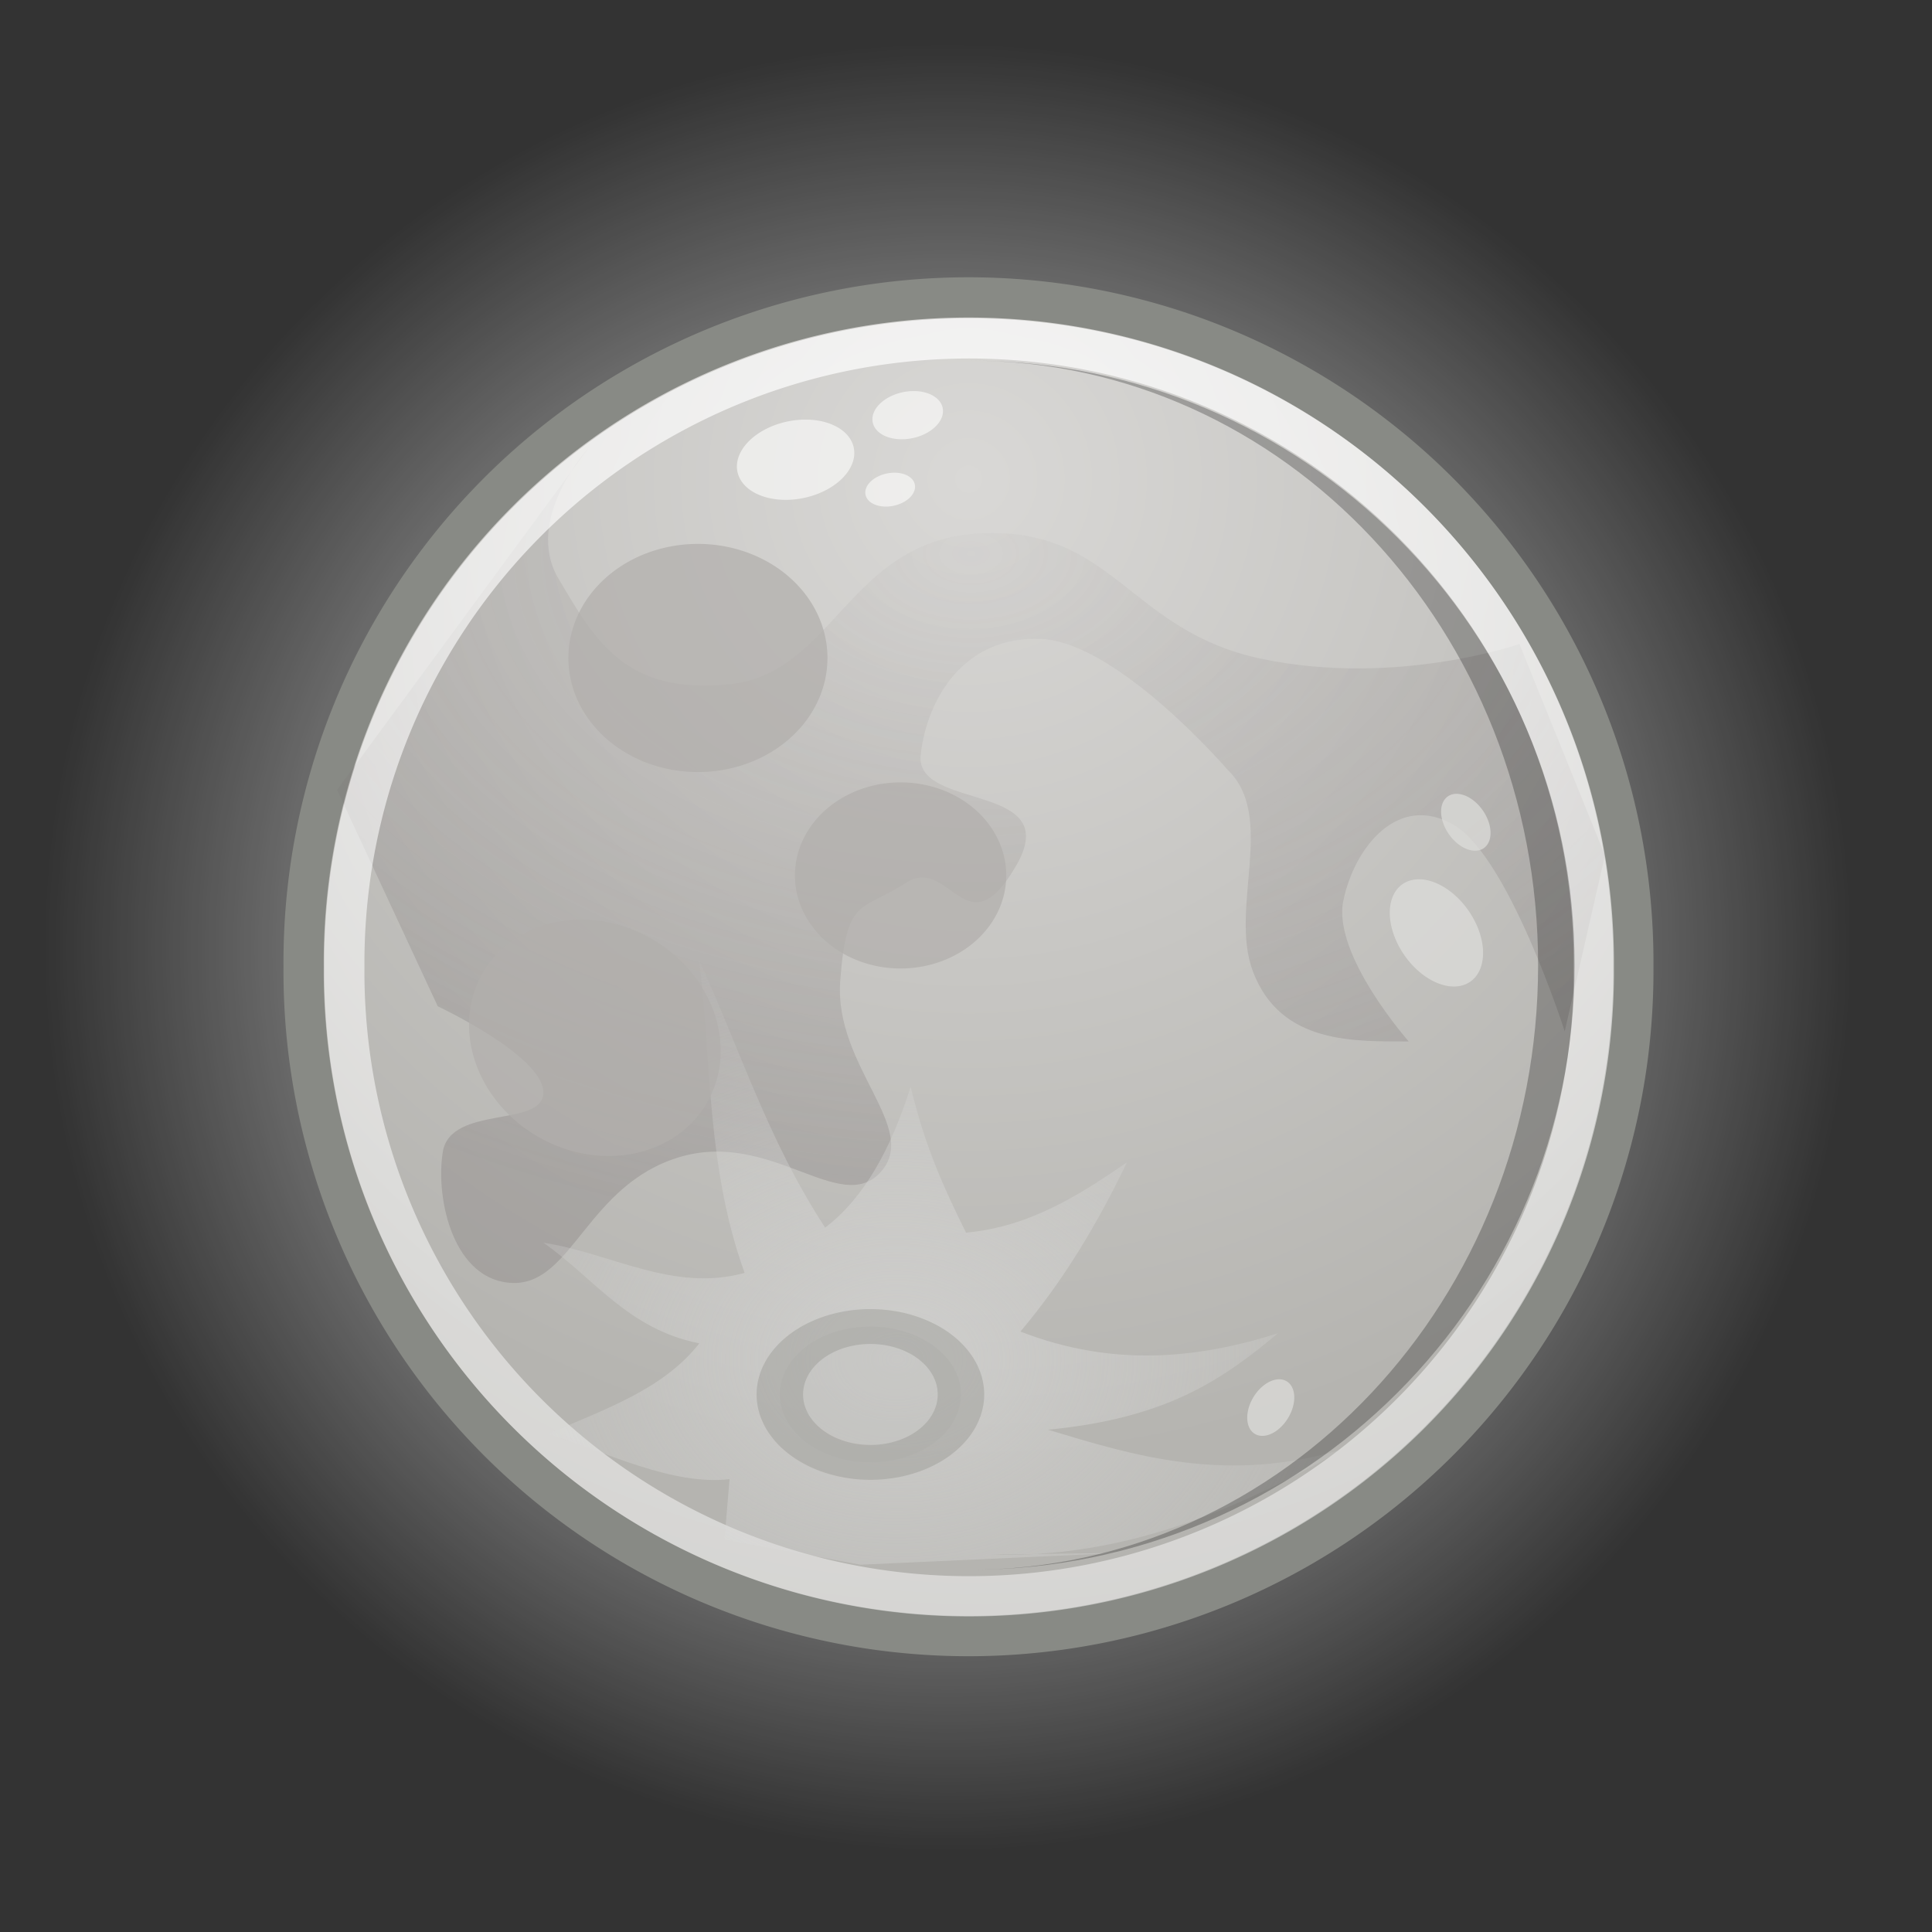 <?xml version="1.0" encoding="UTF-8" standalone="no"?>
<!-- Created with Inkscape (http://www.inkscape.org/) -->
<svg
   xmlns:dc="http://purl.org/dc/elements/1.1/"
   xmlns:cc="http://web.resource.org/cc/"
   xmlns:rdf="http://www.w3.org/1999/02/22-rdf-syntax-ns#"
   xmlns:svg="http://www.w3.org/2000/svg"
   xmlns="http://www.w3.org/2000/svg"
   xmlns:xlink="http://www.w3.org/1999/xlink"
   xmlns:sodipodi="http://sodipodi.sourceforge.net/DTD/sodipodi-0.dtd"
   xmlns:inkscape="http://www.inkscape.org/namespaces/inkscape"
   width="48px"
   height="48px"
   id="svg1306"
   sodipodi:version="0.32"
   inkscape:version="0.45"
   sodipodi:docbase="/home/dobey/Projects/mate-icon-theme/scalable/status"
   sodipodi:docname="weather-clear-night-200.svg"
   inkscape:output_extension="org.inkscape.output.svg.inkscape">
  <rect width="100%" height="100%" fill="#333333" stroke="none"/>
  <defs
     id="defs1308">
    <linearGradient
       id="linearGradient5199">
      <stop
         style="stop-color:#7e7878;stop-opacity:0.097;"
         offset="0"
         id="stop5201" />
      <stop
         style="stop-color:#7e7878;stop-opacity:1;"
         offset="1"
         id="stop5203" />
    </linearGradient>
    <linearGradient
       inkscape:collect="always"
       id="linearGradient5191">
      <stop
         style="stop-color:#dadad9;stop-opacity:1;"
         offset="0"
         id="stop5193" />
      <stop
         style="stop-color:#dadad9;stop-opacity:0;"
         offset="1"
         id="stop5195" />
    </linearGradient>
    <linearGradient
       inkscape:collect="always"
       id="linearGradient5164">
      <stop
         style="stop-color:white;stop-opacity:1;"
         offset="0"
         id="stop5166" />
      <stop
         style="stop-color:white;stop-opacity:0;"
         offset="1"
         id="stop5168" />
    </linearGradient>
    <linearGradient
       id="linearGradient5154">
      <stop
         style="stop-color:#d9d8d6;stop-opacity:1;"
         offset="0"
         id="stop5156" />
      <stop
         style="stop-color:#b5b4b0;stop-opacity:1;"
         offset="1"
         id="stop5158" />
    </linearGradient>
    <linearGradient
       inkscape:collect="always"
       id="linearGradient5138">
      <stop
         style="stop-color:white;stop-opacity:1;"
         offset="0"
         id="stop5140" />
      <stop
         style="stop-color:white;stop-opacity:0;"
         offset="1"
         id="stop5142" />
    </linearGradient>
    <radialGradient
       inkscape:collect="always"
       xlink:href="#linearGradient5138"
       id="radialGradient5144"
       cx="23.071"
       cy="11.012"
       fx="23.071"
       fy="11.012"
       r="22.856"
       gradientUnits="userSpaceOnUse"
       gradientTransform="matrix(3.373,-2.744236e-17,2.744127e-17,3.373,-54.749,-26.131)" />
    <radialGradient
       inkscape:collect="always"
       xlink:href="#linearGradient5154"
       id="radialGradient5160"
       cx="23.071"
       cy="6.893"
       fx="23.071"
       fy="6.893"
       r="22.813"
       gradientUnits="userSpaceOnUse"
       gradientTransform="matrix(1.441,4.174343e-16,-4.174186e-16,1.441,-10.166,-3.037)" />
    <radialGradient
       inkscape:collect="always"
       xlink:href="#linearGradient5164"
       id="radialGradient5170"
       cx="23.688"
       cy="23.428"
       fx="23.688"
       fy="23.428"
       r="22.451"
       gradientUnits="userSpaceOnUse" />
    <radialGradient
       inkscape:collect="always"
       xlink:href="#linearGradient5191"
       id="radialGradient5197"
       cx="22.288"
       cy="34.537"
       fx="22.288"
       fy="34.537"
       r="9.938"
       gradientTransform="matrix(1.498,2.619729e-16,-1.977154e-16,1.131,-11.103,-5.289)"
       gradientUnits="userSpaceOnUse" />
    <radialGradient
       inkscape:collect="always"
       xlink:href="#linearGradient5199"
       id="radialGradient5205"
       cx="24.125"
       cy="9.735"
       fx="24.125"
       fy="9.735"
       r="15.75"
       gradientTransform="matrix(1.652,3.935566e-16,-2.592475e-16,1.088,-15.73,3.156)"
       gradientUnits="userSpaceOnUse" />
  </defs>
  <sodipodi:namedview
     id="base"
     pagecolor="white"
     bordercolor="#666"
     borderopacity="0.341"
     inkscape:pageopacity="0"
     inkscape:pageshadow="2"
     inkscape:zoom="1"
     inkscape:cx="58.57467"
     inkscape:cy="10.960154"
     inkscape:current-layer="layer1"
     showgrid="false"
     inkscape:grid-bbox="true"
     inkscape:document-units="px"
     inkscape:window-width="822"
     inkscape:window-height="900"
     inkscape:window-x="581"
     inkscape:window-y="130"
     inkscape:showpageshadow="false" />
  <g
     id="layer1"
     inkscape:label="Layer 1"
     inkscape:groupmode="layer">
    <path
       sodipodi:type="arc"
       style="opacity:1;color:black;fill:url(#radialGradient5170);fill-opacity:1;fill-rule:evenodd;stroke:none;stroke-width:1;stroke-linecap:round;stroke-linejoin:round;marker:none;marker-start:none;marker-mid:none;marker-end:none;stroke-miterlimit:4;stroke-dasharray:none;stroke-dashoffset:0;stroke-opacity:1;visibility:visible;display:inline;overflow:visible"
       id="path5162"
       sodipodi:cx="23.688078"
       sodipodi:cy="23.42804"
       sodipodi:rx="22.45064"
       sodipodi:ry="22.45064"
       d="M 46.139 23.428 A 22.451 22.451 0 1 1  1.237,23.428 A 22.451 22.451 0 1 1  46.139 23.428 z"
       transform="translate(-0.146,0.104)" />
    <path
       sodipodi:type="arc"
       style="opacity:1;color:black;fill:url(#radialGradient5160);fill-opacity:1.0;fill-rule:evenodd;stroke:#888a85;stroke-width:1.34;stroke-linecap:butt;stroke-linejoin:round;marker:none;marker-start:none;marker-mid:none;marker-end:none;stroke-miterlimit:4;stroke-dasharray:none;stroke-dashoffset:0;stroke-opacity:1;visibility:visible;display:inline;overflow:visible"
       id="path1314"
       sodipodi:cx="23.071428"
       sodipodi:cy="23.142857"
       sodipodi:rx="22.142857"
       sodipodi:ry="22.142857"
       d="M 45.214 23.143 A 22.143 22.143 0 1 1  0.929,23.143 A 22.143 22.143 0 1 1  45.214 23.143 z"
       transform="matrix(0.746,0,0,0.746,6.85,6.754)" />
    <path
       style="opacity:0.331;color:black;fill:url(#radialGradient5205);fill-opacity:1.0;fill-rule:evenodd;stroke:none;stroke-width:1;stroke-linecap:round;stroke-linejoin:round;marker:none;marker-start:none;marker-mid:none;marker-end:none;stroke-miterlimit:4;stroke-dasharray:none;stroke-dashoffset:0;stroke-opacity:1;visibility:visible;display:inline;overflow:visible"
       d="M 10.875,25 C 10.875,25 13.469,26.219 13.5,27.125 C 13.531,28.031 11.188,27.438 11,28.625 C 10.812,29.812 11.281,31.844 12.75,31.875 C 14.219,31.906 14.594,29.438 16.875,28.75 C 19.156,28.062 20.875,30.219 21.875,29.125 C 22.875,28.031 20.719,26.5 20.875,24.375 C 21.031,22.25 21.406,22.656 22.5,21.938 C 23.594,21.219 24.003,23.66 25.25,21.5 C 26.455,19.413 22.719,20.156 22.875,18.75 C 23.031,17.344 23.969,15.781 25.875,15.875 C 27.781,15.969 30.5,19.125 30.5,19.125 C 31.711,20.29 30.539,22.551 31.125,24.125 C 31.814,25.973 33.708,25.867 35,25.875 C 35,25.875 33.094,23.719 33.375,22.375 C 33.656,21.031 34.75,19.688 36.125,20.5 C 37.5,21.312 38.875,25.625 38.875,25.625 L 39.875,21.25 L 37.75,16 C 37.75,16 34.719,17.062 31.375,16.375 C 28.031,15.688 27.688,13.094 24.375,13.25 C 21.062,13.406 20.75,16.719 18.125,17 C 15.5,17.281 14.75,15.844 13.875,14.375 C 13,12.906 14.625,11.125 14.625,11.125 L 8.375,19.625 L 10.875,25 z "
       id="path5152"
       sodipodi:nodetypes="cssssssszsscscsscccssssccc" />
    <path
       sodipodi:type="arc"
       style="opacity:0.809;color:black;fill:none;fill-opacity:1.0;fill-rule:evenodd;stroke:url(#radialGradient5144);stroke-width:1.427;stroke-linecap:butt;stroke-linejoin:round;marker:none;marker-start:none;marker-mid:none;marker-end:none;stroke-miterlimit:4;stroke-dasharray:none;stroke-dashoffset:0;stroke-opacity:1;visibility:visible;display:inline;overflow:visible"
       id="path2044"
       sodipodi:cx="23.071428"
       sodipodi:cy="23.142857"
       sodipodi:rx="22.142857"
       sodipodi:ry="22.142857"
       d="M 45.214 23.143 A 22.143 22.143 0 1 1  0.929,23.143 A 22.143 22.143 0 1 1  45.214 23.143 z"
       transform="matrix(0.701,0,0,0.701,7.903,7.81)" />
    <path
       style="opacity:0.646;color:black;fill:url(#radialGradient5197);fill-opacity:1.0;fill-rule:evenodd;stroke:none;stroke-width:1;stroke-linecap:round;stroke-linejoin:round;marker:none;marker-start:none;marker-mid:none;marker-end:none;stroke-miterlimit:4;stroke-dasharray:none;stroke-dashoffset:0;stroke-opacity:1;visibility:visible;display:inline;overflow:visible"
       d="M 22.625,27 C 23.007,28.589 23.503,29.612 24,30.625 C 25.555,30.484 26.793,29.712 28,28.875 C 27.277,30.384 26.428,31.809 25.352,33.082 C 27.618,33.963 29.719,33.77 31.75,33.125 C 30.325,34.318 28.943,35.24 26.037,35.521 C 28.135,36.155 30.46,36.883 33.375,36 C 30.698,37.546 27.887,38.717 24.625,38.625 L 27.854,38.58 L 21.375,38.875 L 18,38.25 L 18.125,36.75 C 16.714,36.907 15.145,36.119 13.625,35.625 C 14.991,35.019 16.458,34.541 17.375,33.375 C 15.6,33.025 14.753,31.747 13.5,30.875 C 15.167,31.125 16.71,32.116 18.5,31.625 C 17.565,29.042 17.677,26.458 17.375,23.875 C 18.396,26.083 19.061,28.292 20.5,30.5 C 21.46,29.774 22.136,28.55 22.625,27 z "
       id="path5150"
       sodipodi:nodetypes="ccccccccccccccccccc" />
    <path
       sodipodi:type="arc"
       style="opacity:0.331;color:black;fill:#bbbbb8;fill-opacity:1;fill-rule:evenodd;stroke:#888984;stroke-width:1.155;stroke-linecap:round;stroke-linejoin:round;marker:none;marker-start:none;marker-mid:none;marker-end:none;stroke-miterlimit:4;stroke-dasharray:none;stroke-dashoffset:0;stroke-opacity:1;visibility:visible;display:inline;overflow:visible"
       id="path4263"
       sodipodi:cx="21.625"
       sodipodi:cy="34.5"
       sodipodi:rx="2.25"
       sodipodi:ry="2.25"
       d="M 23.875 34.5 A 2.25 2.25 0 1 1  19.375,34.5 A 2.25 2.25 0 1 1  23.875 34.5 z"
       transform="matrix(1,0,0,0.75,0,8.77)" />
    <path
       sodipodi:type="arc"
       style="opacity:0.719;color:black;fill:#b2afad;fill-opacity:1;fill-rule:evenodd;stroke:none;stroke-width:1;stroke-linecap:round;stroke-linejoin:round;marker:none;marker-start:none;marker-mid:none;marker-end:none;stroke-miterlimit:4;stroke-dasharray:none;stroke-dashoffset:0;stroke-opacity:1;visibility:visible;display:inline;overflow:visible"
       id="path5207"
       sodipodi:cx="22.375"
       sodipodi:cy="21.75"
       sodipodi:rx="2.625"
       sodipodi:ry="2.3125"
       d="M 25 21.75 A 2.625 2.312 0 1 1  19.75,21.75 A 2.625 2.312 0 1 1  25 21.75 z" />
    <path
       d="M 25 21.75 A 2.625 2.312 0 1 1  19.75,21.75 A 2.625 2.312 0 1 1  25 21.75 z"
       sodipodi:ry="2.3125"
       sodipodi:rx="2.625"
       sodipodi:cy="21.75"
       sodipodi:cx="22.375"
       id="path5209"
       style="opacity:0.719;color:black;fill:#b2afad;fill-opacity:1;fill-rule:evenodd;stroke:none;stroke-width:1;stroke-linecap:round;stroke-linejoin:round;marker:none;marker-start:none;marker-mid:none;marker-end:none;stroke-miterlimit:4;stroke-dasharray:none;stroke-dashoffset:0;stroke-opacity:1;visibility:visible;display:inline;overflow:visible"
       sodipodi:type="arc"
       transform="matrix(1.226,0,0,1.226,-10.092,-10.318)" />
    <path
       transform="matrix(1.06,0.616,-0.616,1.06,4.46,-11.054)"
       sodipodi:type="arc"
       style="opacity:0.719;color:black;fill:#b2afad;fill-opacity:1;fill-rule:evenodd;stroke:none;stroke-width:1;stroke-linecap:round;stroke-linejoin:round;marker:none;marker-start:none;marker-mid:none;marker-end:none;stroke-miterlimit:4;stroke-dasharray:none;stroke-dashoffset:0;stroke-opacity:1;visibility:visible;display:inline;overflow:visible"
       id="path5211"
       sodipodi:cx="22.375"
       sodipodi:cy="21.75"
       sodipodi:rx="2.625"
       sodipodi:ry="2.3125"
       d="M 25 21.75 A 2.625 2.312 0 1 1  19.75,21.75 A 2.625 2.312 0 1 1  25 21.75 z" />
    <path
       transform="matrix(0.398,0.375,-0.217,0.388,31.502,6.348)"
       sodipodi:type="arc"
       style="opacity:0.719;color:black;fill:#dfdedc;fill-opacity:1;fill-rule:evenodd;stroke:none;stroke-width:1;stroke-linecap:round;stroke-linejoin:round;marker:none;marker-start:none;marker-mid:none;marker-end:none;stroke-miterlimit:4;stroke-dasharray:none;stroke-dashoffset:0;stroke-opacity:1;visibility:visible;display:inline;overflow:visible"
       id="path5213"
       sodipodi:cx="22.375"
       sodipodi:cy="21.75"
       sodipodi:rx="2.625"
       sodipodi:ry="2.3125"
       d="M 25 21.75 A 2.625 2.312 0 1 1  19.75,21.75 A 2.625 2.312 0 1 1  25 21.75 z" />
    <path
       d="M 25 21.75 A 2.625 2.312 0 1 1  19.75,21.75 A 2.625 2.312 0 1 1  25 21.75 z"
       sodipodi:ry="2.3125"
       sodipodi:rx="2.625"
       sodipodi:cy="21.75"
       sodipodi:cx="22.375"
       id="path5215"
       style="opacity:0.719;color:black;fill:#dfdedc;fill-opacity:1;fill-rule:evenodd;stroke:none;stroke-width:1;stroke-linecap:round;stroke-linejoin:round;marker:none;marker-start:none;marker-mid:none;marker-end:none;stroke-miterlimit:4;stroke-dasharray:none;stroke-dashoffset:0;stroke-opacity:1;visibility:visible;display:inline;overflow:visible"
       sodipodi:type="arc"
       transform="matrix(-9.424576e-2,0.267,-0.229,-2.18427e-2,38.661,29.472)"
       inkscape:transform-center-y="1.5541817"
       inkscape:transform-center-x="2.0330157" />
    <path
       inkscape:transform-center-x="-0.61605544"
       inkscape:transform-center-y="2.5542712"
       transform="matrix(0.211,0.199,-0.115,0.206,34.198,11.496)"
       sodipodi:type="arc"
       style="opacity:0.719;color:black;fill:#dfdedc;fill-opacity:1;fill-rule:evenodd;stroke:none;stroke-width:1;stroke-linecap:round;stroke-linejoin:round;marker:none;marker-start:none;marker-mid:none;marker-end:none;stroke-miterlimit:4;stroke-dasharray:none;stroke-dashoffset:0;stroke-opacity:1;visibility:visible;display:inline;overflow:visible"
       id="path5217"
       sodipodi:cx="22.375"
       sodipodi:cy="21.75"
       sodipodi:rx="2.625"
       sodipodi:ry="2.3125"
       d="M 25 21.75 A 2.625 2.312 0 1 1  19.75,21.75 A 2.625 2.312 0 1 1  25 21.75 z" />
    <path
       d="M 25 21.75 A 2.625 2.312 0 1 1  19.75,21.75 A 2.625 2.312 0 1 1  25 21.75 z"
       sodipodi:ry="2.3125"
       sodipodi:rx="2.625"
       sodipodi:cy="21.75"
       sodipodi:cx="22.375"
       id="path5219"
       style="opacity:0.719;color:black;fill:#f7f7f6;fill-opacity:1;fill-rule:evenodd;stroke:none;stroke-width:1;stroke-linecap:round;stroke-linejoin:round;marker:none;marker-start:none;marker-mid:none;marker-end:none;stroke-miterlimit:4;stroke-dasharray:none;stroke-dashoffset:0;stroke-opacity:1;visibility:visible;display:inline;overflow:visible"
       sodipodi:type="arc"
       transform="matrix(0.502,-0.218,0.27,0.353,2.662,8.622)" />
    <path
       transform="matrix(0.302,-0.131,0.162,0.212,12.271,8.635)"
       sodipodi:type="arc"
       style="opacity:0.719;color:black;fill:#f7f7f6;fill-opacity:1;fill-rule:evenodd;stroke:none;stroke-width:1;stroke-linecap:round;stroke-linejoin:round;marker:none;marker-start:none;marker-mid:none;marker-end:none;stroke-miterlimit:4;stroke-dasharray:none;stroke-dashoffset:0;stroke-opacity:1;visibility:visible;display:inline;overflow:visible"
       id="path5221"
       sodipodi:cx="22.375"
       sodipodi:cy="21.75"
       sodipodi:rx="2.625"
       sodipodi:ry="2.3125"
       d="M 25 21.75 A 2.625 2.312 0 1 1  19.75,21.75 A 2.625 2.312 0 1 1  25 21.75 z"
       inkscape:transform-center-x="2.2304367" />
    <path
       inkscape:transform-center-x="1.5718105"
       d="M 25 21.75 A 2.625 2.312 0 1 1  19.75,21.75 A 2.625 2.312 0 1 1  25 21.75 z"
       sodipodi:ry="2.3125"
       sodipodi:rx="2.625"
       sodipodi:cy="21.75"
       sodipodi:cx="22.375"
       id="path5223"
       style="opacity:0.719;color:black;fill:#f7f7f6;fill-opacity:1;fill-rule:evenodd;stroke:none;stroke-width:1;stroke-linecap:round;stroke-linejoin:round;marker:none;marker-start:none;marker-mid:none;marker-end:none;stroke-miterlimit:4;stroke-dasharray:none;stroke-dashoffset:0;stroke-opacity:1;visibility:visible;display:inline;overflow:visible"
       sodipodi:type="arc"
       transform="matrix(0.213,-9.223866e-2,0.114,0.149,14.871,10.988)" />
    <path
       sodipodi:nodetypes="ccaaac"
       style="opacity:0.25;fill:#000000;fill-opacity:1;stroke:#000000;stroke-width:0;stroke-miterlimit:4;stroke-linejoin:miter;stroke-opacity:1;"
       id="shadow"
       d="M 24.1,39
          C 32.395,39 39.12,32.275 39.12,23.98
          S 32.395,8.96 24.1,8.96
          C 31.895,8.96 38.214,15.685 38.214,23.98
          S 31.895,39 24.1,39
          z" />
  </g>
</svg>
